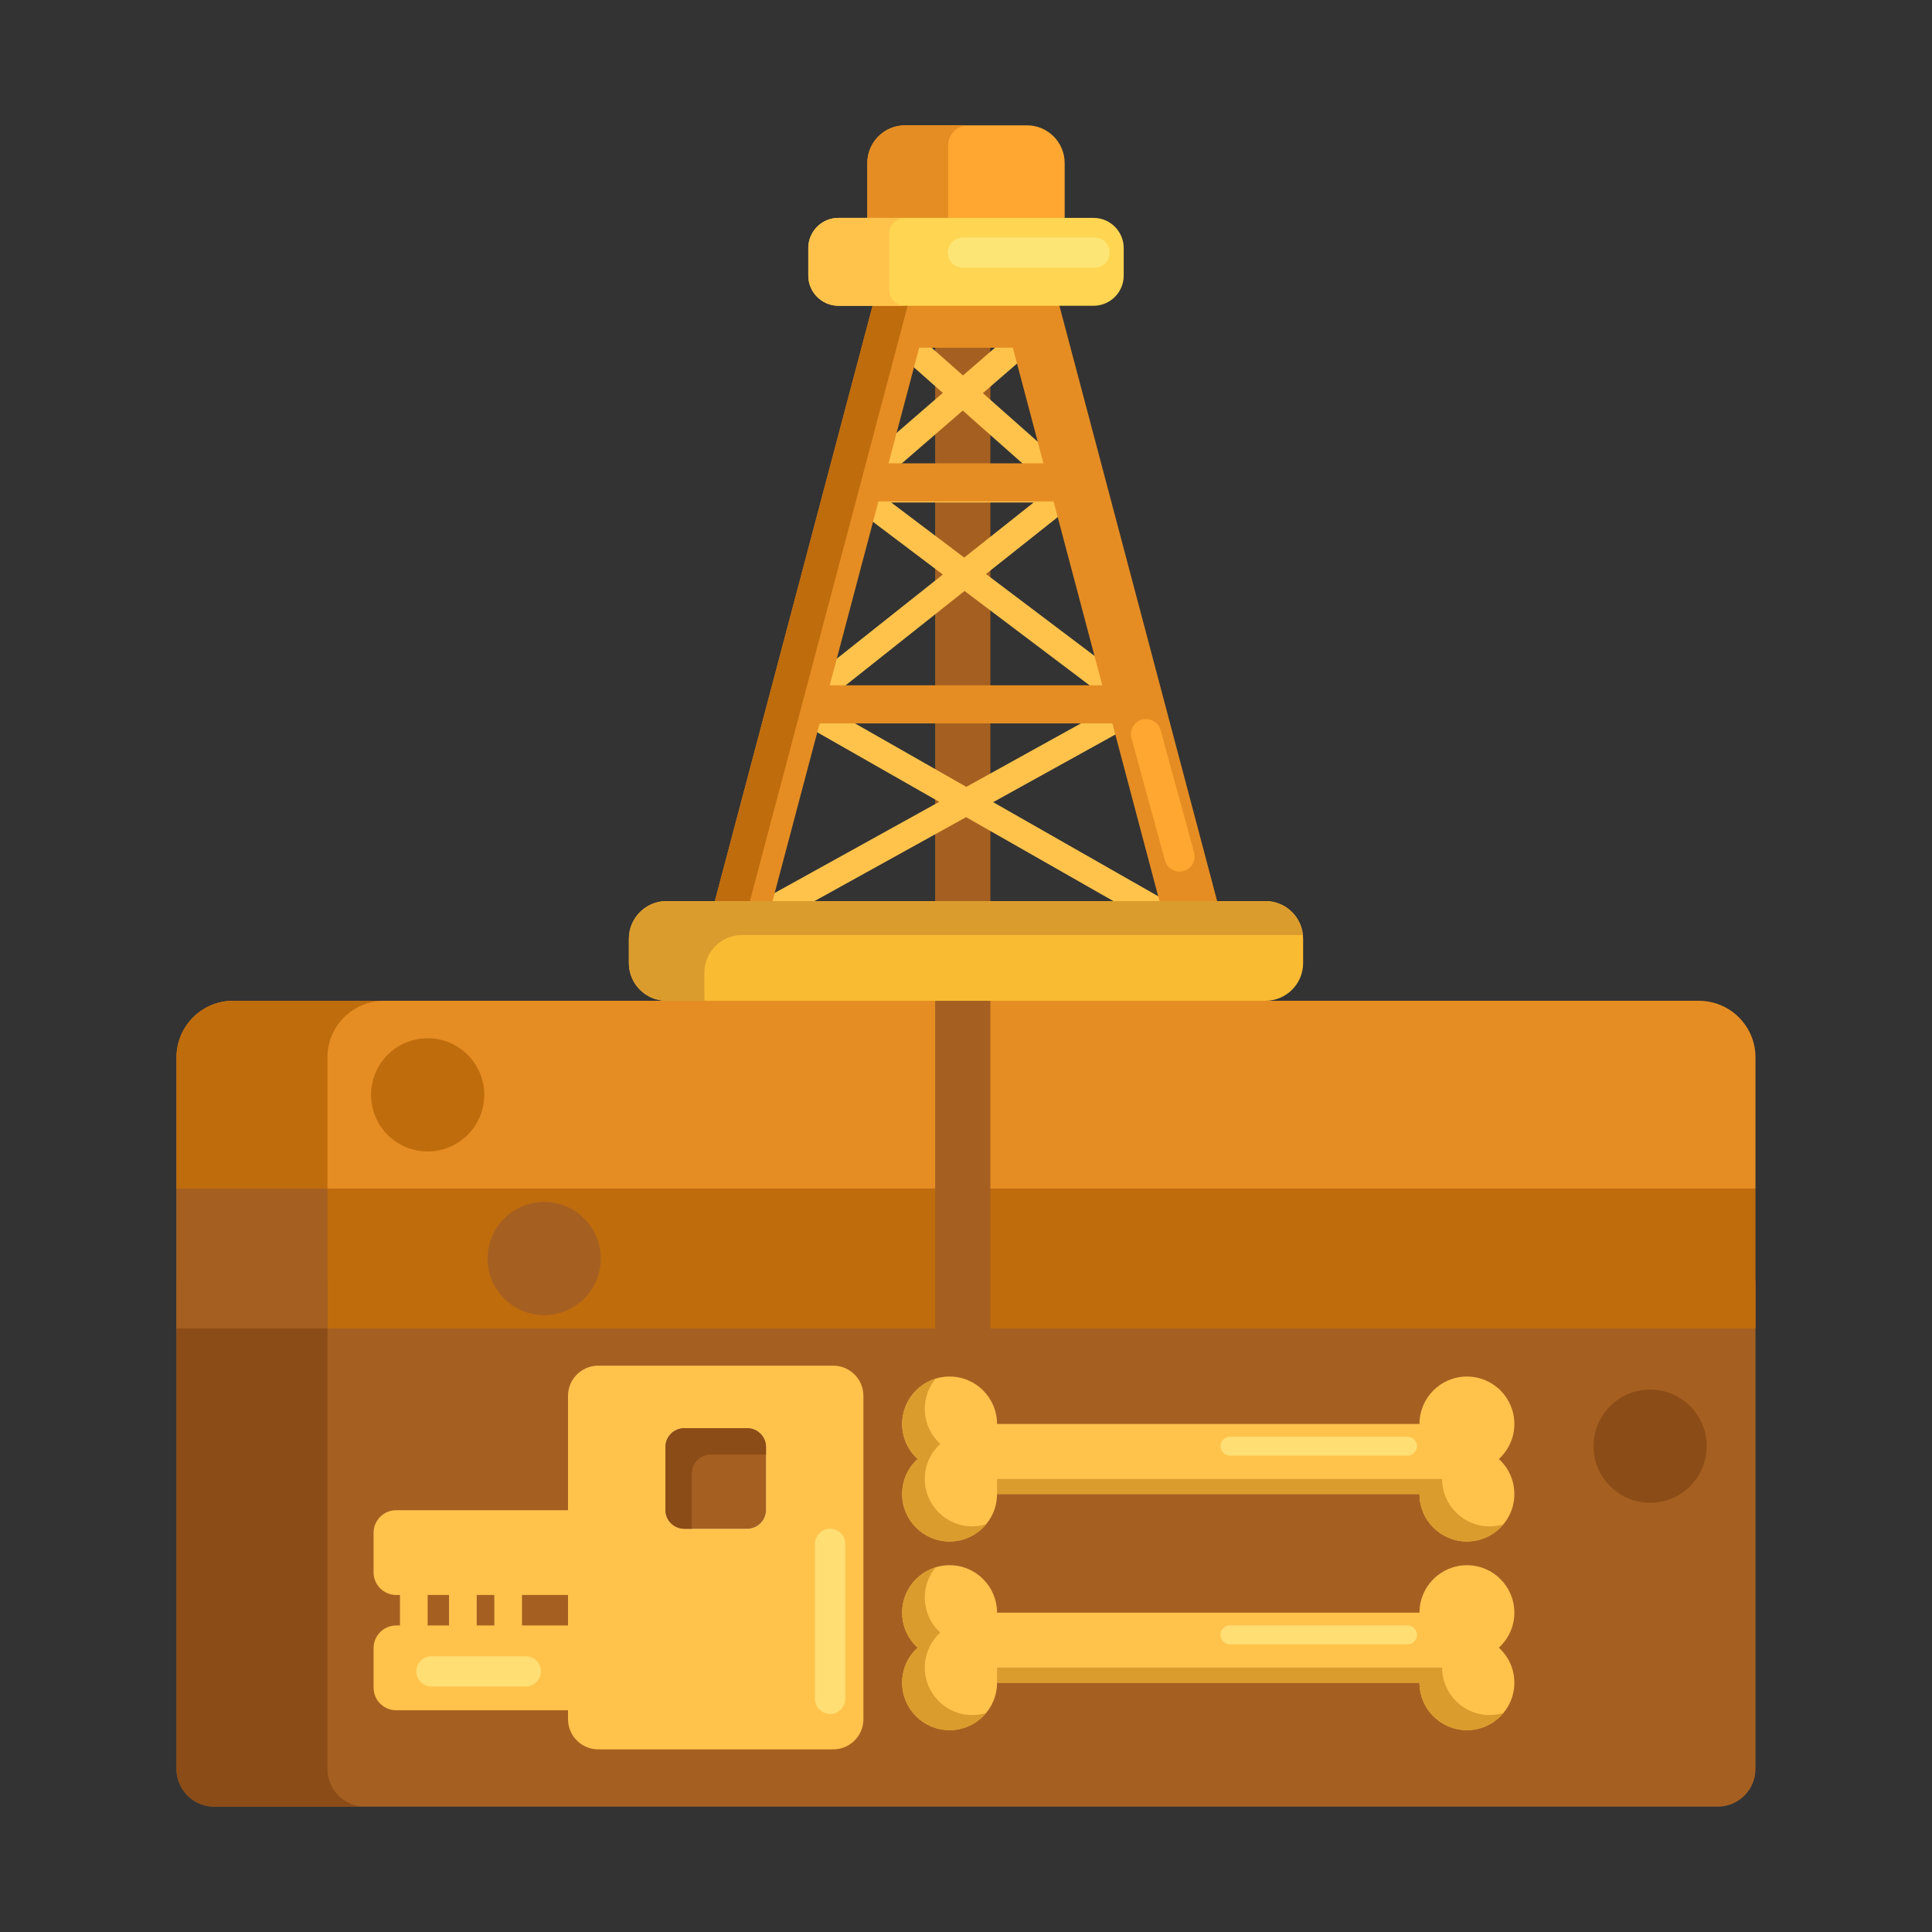 <?xml version="1.0" encoding="utf-8"?>
<!-- Generator: Adobe Illustrator 22.1.0, SVG Export Plug-In . SVG Version: 6.00 Build 0)  -->
<svg xmlns="http://www.w3.org/2000/svg" xmlns:xlink="http://www.w3.org/1999/xlink" version="1.1" id="Layer_1" x="0px" y="0px" viewBox="0 0 512 512" style="enable-background:new 0 0 512 512;" xml:space="preserve" width="512" height="512">
<rect x="0" y="0" width="512" height="512" fill="#333333" stroke="none"/>
<style type="text/css">
	.st0{fill:#FFA730;}
	.st1{fill:#E58D23;}
	.st2{fill:#BF6C0D;}
	.st3{fill:#A56021;}
	.st4{fill:#FFD551;}
	.st5{fill:#FFF4C1;}
	.st6{fill:#FFC34C;}
	.st7{fill:#FFEA63;}
	.st8{fill:#FCE575;}
	.st9{fill:#FFB74B;}
	.st10{fill:#8C4C17;}
	.st11{fill:#F9BB32;}
	.st12{fill:#FF4B34;}
	.st13{fill:#FF9079;}
	.st14{fill:#FFDF74;}
	.st15{fill:#FF624B;}
	.st16{fill:#CCC033;}
	.st17{fill:#EACF32;}
	.st18{fill:#FFEACF;}
	.st19{fill:#99AF17;}
	.st20{fill:#FFD59A;}
	.st21{fill:#FCDA4F;}
	.st22{fill:#FCF9DE;}
	.st23{fill:#DB9C2E;}
</style>
<g>
	<g>
		<path class="st3" d="M455.223,478.785H56.777c-5.523,0-10-4.477-10-10v-129.3h418.447v129.3    C465.223,474.308,460.746,478.785,455.223,478.785z"/>
	</g>
	<g>
		<path class="st1" d="M465.223,314.989H46.777v-34.768c0-8.284,6.716-15,15-15h388.447c8.284,0,15,6.716,15,15V314.989z"/>
	</g>
	<g>
		<rect x="46.777" y="314.989" class="st2" width="418.447" height="37.083"/>
	</g>
	<g>
		<path class="st6" d="M220.812,463.599h-62.281c-4.418,0-8-3.582-8-8v-85.682c0-4.418,3.582-8,8-8h62.281c4.418,0,8,3.582,8,8    v85.682C228.812,460.017,225.23,463.599,220.812,463.599z"/>
	</g>
	<g>
		<path class="st6" d="M166.364,422.684H105c-3.314,0-6-2.686-6-6v-10.468c0-3.314,2.686-6,6-6h61.364V422.684z"/>
	</g>
	<g>
		<path class="st6" d="M166.364,453.236H105c-3.314,0-6-2.686-6-6v-10.468c0-3.314,2.686-6,6-6h61.364V453.236z"/>
	</g>
	<g>
		<path class="st18" d="M198.003,405.145H181.34c-2.761,0-5-2.239-5-5v-16.663c0-2.761,2.239-5,5-5h16.663c2.761,0,5,2.239,5,5    v16.663C203.003,402.906,200.764,405.145,198.003,405.145z"/>
	</g>
	<g>
		<rect x="247.824" y="40.1" class="st3" width="14.632" height="313.316"/>
	</g>
	<g>
		<g>
			<path class="st6" d="M317.788,251.235H192.491c-1.596,0-2.99-1.079-3.389-2.625c-0.399-1.545,0.297-3.165,1.693-3.938     l58.114-32.178l-39.124-22.305c-1.379-0.786-2.057-2.403-1.65-3.937s1.795-2.603,3.383-2.603h90.391     c1.596,0,2.99,1.079,3.389,2.625c0.399,1.545-0.297,3.165-1.693,3.938L263.2,212.584l56.322,32.11     c1.379,0.786,2.057,2.403,1.65,3.937S319.376,251.235,317.788,251.235z M206.038,244.235h98.545l-48.553-27.681L206.038,244.235z      M224.725,190.649l31.355,17.876l32.284-17.876H224.725z"/>
		</g>
		<g>
			<path class="st6" d="M211.519,190.649c-0.656,0-1.313-0.184-1.892-0.555c-1.26-0.809-1.865-2.331-1.506-3.784l14.197-57.466     c0.021-0.086,0.045-0.172,0.072-0.258c0,0,0-0.001,0-0.001c0-0.002,0.001-0.004,0.002-0.007c0-0.001,0-0.001,0.001-0.002     c0-0.002,0.001-0.003,0.001-0.005c0-0.001,0.001-0.002,0.001-0.004c0-0.001,0-0.002,0.001-0.003c0-0.002,0.001-0.003,0.001-0.005     c0-0.001,0.001-0.002,0.001-0.003c0-0.002,0.001-0.004,0.002-0.005c0-0.001,0.001-0.002,0.001-0.003     c0-0.002,0.001-0.003,0.001-0.005c0-0.001,0.001-0.002,0.001-0.003c0-0.001,0.001-0.003,0.001-0.004c0-0.001,0-0.003,0.001-0.004     s0.001-0.002,0.001-0.003c0-0.002,0.001-0.004,0.001-0.005c0-0.001,0-0.002,0.001-0.002c0-0.002,0.001-0.004,0.002-0.006     c0,0,0-0.001,0-0.001c0.001-0.002,0.002-0.005,0.002-0.007c0,0,0,0,0,0c0.208-0.595,0.566-1.107,1.023-1.5l26.417-22.883     l-14.605-12.935c-1.088-0.964-1.467-2.501-0.952-3.861c0.516-1.36,1.818-2.259,3.272-2.259h35.588     c1.461,0,2.769,0.908,3.279,2.277c0.511,1.369,0.117,2.912-0.988,3.868l-14.972,12.969l25.796,22.847     c0.44,0.386,0.787,0.884,0.991,1.462c0,0,0,0,0,0c0,0.002,0.001,0.004,0.002,0.006c0,0,0,0.001,0,0.001     c0.001,0.002,0.001,0.004,0.002,0.006c0,0,0,0.001,0,0.001c0,0.001,0.001,0.002,0.001,0.003c0,0.001,0.001,0.002,0.001,0.003     c0.001,0.002,0.001,0.004,0.002,0.006c0,0.001,0,0.001,0,0.002c0.001,0.002,0.001,0.004,0.002,0.006c0,0,0,0,0,0.001     c0.001,0.002,0.001,0.004,0.002,0.006c0,0,0,0,0,0c0,0.002,0.001,0.005,0.002,0.007l0,0c0.01,0.029,0.019,0.058,0.028,0.087     l17.937,57.479c0.453,1.451-0.083,3.029-1.327,3.905s-2.909,0.848-4.123-0.068l-44.17-33.329l-41.938,33.276     C213.061,190.394,212.291,190.649,211.519,190.649z M227.848,135.649l-10.471,42.384l32.483-25.775L227.848,135.649z      M261.297,152.12l34.028,25.676l-13.175-42.222L261.297,152.12z M236.171,133.161l19.354,14.603l18.404-14.603H236.171z      M235.108,126.161h39.632l-19.596-17.355L235.108,126.161z M246.805,92.068l8.392,7.432l8.58-7.432H246.805z"/>
		</g>
	</g>
	<g>
		<polygon class="st1" points="312.363,258.026 326.579,253.977 273.832,54.908 259.615,58.957   "/>
	</g>
	<g>
		<polygon class="st1" points="199.637,258.026 185.421,253.977 238.168,54.908 252.385,58.957   "/>
	</g>
	<g>
		<rect x="226.663" y="122.786" class="st1" width="57.589" height="10.1"/>
	</g>
	<g>
		<rect x="212.472" y="181.612" class="st1" width="85.972" height="10.1"/>
	</g>
	<g>
		<rect x="233.338" y="78.416" class="st1" width="44.253" height="13.716"/>
	</g>
	<g>
		<polygon class="st2" points="194.715,253.977 246.81,57.369 238.168,54.908 185.421,253.977 199.637,258.026 200.289,255.565       "/>
	</g>
	<g>
		<path class="st0" d="M282.149,71.263h-52.297V43.215c0-5.523,4.477-10,10-10h32.297c5.523,0,10,4.477,10,10V71.263z"/>
	</g>
	<g>
		<path class="st1" d="M256.617,33.215h-16.766c-5.523,0-10,4.477-10,10v28.048h21.413V38.568    C251.264,35.612,253.661,33.215,256.617,33.215z"/>
	</g>
	<g>
		<path class="st4" d="M289.795,81.032h-67.59c-4.418,0-8-3.582-8-8v-7.29c0-4.418,3.582-8,8-8h67.59c4.418,0,8,3.582,8,8v7.29    C297.795,77.45,294.213,81.032,289.795,81.032z"/>
	</g>
	<g>
		<path class="st6" d="M235.618,76.749V62.024c0-2.365,1.917-4.283,4.283-4.283h-17.695c-4.418,0-8,3.582-8,8v7.29    c0,4.418,3.582,8,8,8H239.9C237.535,81.031,235.618,79.114,235.618,76.749z"/>
	</g>
	<g>
		<path class="st11" d="M335.341,265.221H176.659c-5.523,0-10-4.477-10-10v-6.43c0-5.523,4.477-10,10-10h158.682    c5.523,0,10,4.477,10,10v6.43C345.341,260.744,340.864,265.221,335.341,265.221z"/>
	</g>
	<g>
		<path class="st0" d="M312.582,230.984c-1.758,0-3.37-1.168-3.856-2.945l-8.871-32.423c-0.583-2.131,0.672-4.331,2.803-4.914    c2.131-0.583,4.331,0.671,4.914,2.802l8.871,32.423c0.583,2.131-0.672,4.331-2.803,4.914    C313.286,230.938,312.931,230.984,312.582,230.984z"/>
	</g>
	<g>
		<path class="st8" d="M290.082,70.943H255.14c-2.209,0-4-1.791-4-4s1.791-4,4-4h34.942c2.209,0,4,1.791,4,4    S292.291,70.943,290.082,70.943z"/>
	</g>
	<g>
		<path class="st23" d="M186.659,264.221v-6.43c0-5.523,4.477-10,10-10H345.29c-0.502-5.053-4.764-9-9.95-9H176.659    c-5.523,0-10,4.477-10,10v6.43c0,5.523,4.477,10,10,10h10.05C186.677,264.892,186.659,264.559,186.659,264.221z"/>
	</g>
	<g>
		<path class="st6" d="M401.321,427.371c0-6.943-5.629-12.572-12.572-12.572s-12.572,5.629-12.572,12.572c0,0,0,0,0,0H264.225    c0,0,0,0,0,0c0-6.943-5.629-12.572-12.572-12.572s-12.572,5.629-12.572,12.572c0,3.68,1.591,6.98,4.111,9.28    c-2.52,2.299-4.111,5.599-4.111,9.279c0,6.944,5.629,12.572,12.572,12.572c6.943,0,12.572-5.629,12.572-12.572h111.952    c0,6.943,5.629,12.572,12.572,12.572c6.943,0,12.572-5.629,12.572-12.572c0-3.68-1.591-6.98-4.111-9.279    C399.73,434.351,401.321,431.051,401.321,427.371z"/>
	</g>
	<g>
		<g>
			<path class="st23" d="M245.081,441.93c0-3.68,1.591-6.98,4.111-9.279c-2.52-2.299-4.111-5.599-4.111-9.28     c0-3.05,1.087-5.845,2.894-8.022c-5.148,1.573-8.894,6.359-8.894,12.022c0,3.68,1.591,6.98,4.111,9.28     c-2.52,2.299-4.111,5.599-4.111,9.279c0,6.944,5.629,12.572,12.572,12.572c3.893,0,7.372-1.771,9.678-4.55     c-1.164,0.355-2.398,0.55-3.678,0.55C250.71,454.502,245.081,448.873,245.081,441.93z"/>
		</g>
		<g>
			<path class="st23" d="M394.749,454.502c-6.943,0-12.572-5.629-12.572-12.572H271.333h-1.108h-6v4h5.339h1.769h104.843     c0,6.943,5.629,12.572,12.572,12.572c3.893,0,7.372-1.771,9.678-4.55C397.263,454.308,396.029,454.502,394.749,454.502z"/>
		</g>
	</g>
	<g>
		<path class="st6" d="M401.321,377.371c0-6.943-5.629-12.572-12.572-12.572s-12.572,5.629-12.572,12.572c0,0,0,0,0,0H264.225    c0,0,0,0,0,0c0-6.943-5.629-12.572-12.572-12.572s-12.572,5.629-12.572,12.572c0,3.68,1.591,6.98,4.111,9.28    c-2.52,2.299-4.111,5.599-4.111,9.279c0,6.944,5.629,12.572,12.572,12.572c6.943,0,12.572-5.629,12.572-12.572h111.952    c0,6.943,5.629,12.572,12.572,12.572c6.943,0,12.572-5.629,12.572-12.572c0-3.68-1.591-6.98-4.111-9.279    C399.73,384.351,401.321,381.051,401.321,377.371z"/>
	</g>
	<g>
		<g>
			<path class="st23" d="M245.081,391.93c0-3.68,1.591-6.98,4.111-9.279c-2.52-2.299-4.111-5.599-4.111-9.28     c0-3.05,1.087-5.845,2.894-8.022c-5.148,1.573-8.894,6.359-8.894,12.022c0,3.68,1.591,6.98,4.111,9.28     c-2.52,2.299-4.111,5.599-4.111,9.279c0,6.944,5.629,12.572,12.572,12.572c3.893,0,7.372-1.771,9.678-4.55     c-1.164,0.355-2.398,0.55-3.678,0.55C250.71,404.502,245.081,398.873,245.081,391.93z"/>
		</g>
		<g>
			<path class="st23" d="M394.749,404.502c-6.943,0-12.572-5.629-12.572-12.572H271.333h-1.108h-6v4h5.339h1.769h104.843     c0,6.943,5.629,12.572,12.572,12.572c3.893,0,7.372-1.771,9.678-4.55C397.263,404.308,396.029,404.502,394.749,404.502z"/>
		</g>
	</g>
	<g>
		<path class="st14" d="M373,385.75h-47.046c-1.381,0-2.5-1.119-2.5-2.5s1.119-2.5,2.5-2.5H373c1.381,0,2.5,1.119,2.5,2.5    S374.381,385.75,373,385.75z"/>
	</g>
	<g>
		<path class="st14" d="M373,435.75h-47.046c-1.381,0-2.5-1.119-2.5-2.5s1.119-2.5,2.5-2.5H373c1.381,0,2.5,1.119,2.5,2.5    S374.381,435.75,373,435.75z"/>
	</g>
	<g>
		<path class="st14" d="M219.994,454.216c-2.209,0-4-1.791-4-4v-41.081c0-2.209,1.791-4,4-4s4,1.791,4,4v41.081    C223.994,452.425,222.203,454.216,219.994,454.216z"/>
	</g>
	<g>
		<path class="st3" d="M198.003,405.145H181.34c-2.761,0-5-2.239-5-5v-16.663c0-2.761,2.239-5,5-5h16.663c2.761,0,5,2.239,5,5    v16.663C203.003,402.906,200.764,405.145,198.003,405.145z"/>
	</g>
	<g>
		<path class="st10" d="M183.34,390.481c0-2.761,2.239-5,5-5h14.663v-2c0-2.761-2.239-5-5-5H181.34c-2.761,0-5,2.239-5,5v16.663    c0,2.761,2.239,5,5,5h2V390.481z"/>
	</g>
	<g>
		<rect x="106" y="415.349" class="st6" width="7.333" height="15.783"/>
	</g>
	<g>
		<rect x="119" y="415.349" class="st6" width="7.333" height="15.783"/>
	</g>
	<g>
		<rect x="131" y="415.349" class="st6" width="7.333" height="15.783"/>
	</g>
	<g>
		<path class="st14" d="M139.333,446.93h-25c-2.209,0-4-1.791-4-4s1.791-4,4-4h25c2.209,0,4,1.791,4,4    S141.542,446.93,139.333,446.93z"/>
	</g>
	<g>
		<circle class="st2" cx="113.333" cy="290.144" r="15"/>
	</g>
	<g>
		<path class="st10" d="M86.777,468.785v-129.3h-40v129.3c0,5.523,4.477,10,10,10h40C91.254,478.785,86.777,474.308,86.777,468.785z    "/>
	</g>
	<g>
		<path class="st2" d="M101.777,265.221h-40c-8.284,0-15,6.716-15,15v34.768h40v-34.768    C86.777,271.937,93.492,265.221,101.777,265.221z"/>
	</g>
	<g>
		<rect x="46.777" y="314.989" class="st3" width="40" height="37.083"/>
	</g>
	<g>
		<circle class="st3" cx="144.217" cy="333.531" r="15"/>
	</g>
	<g>
		<circle class="st10" cx="437.3" cy="383.25" r="15"/>
	</g>
</g>
</svg>
